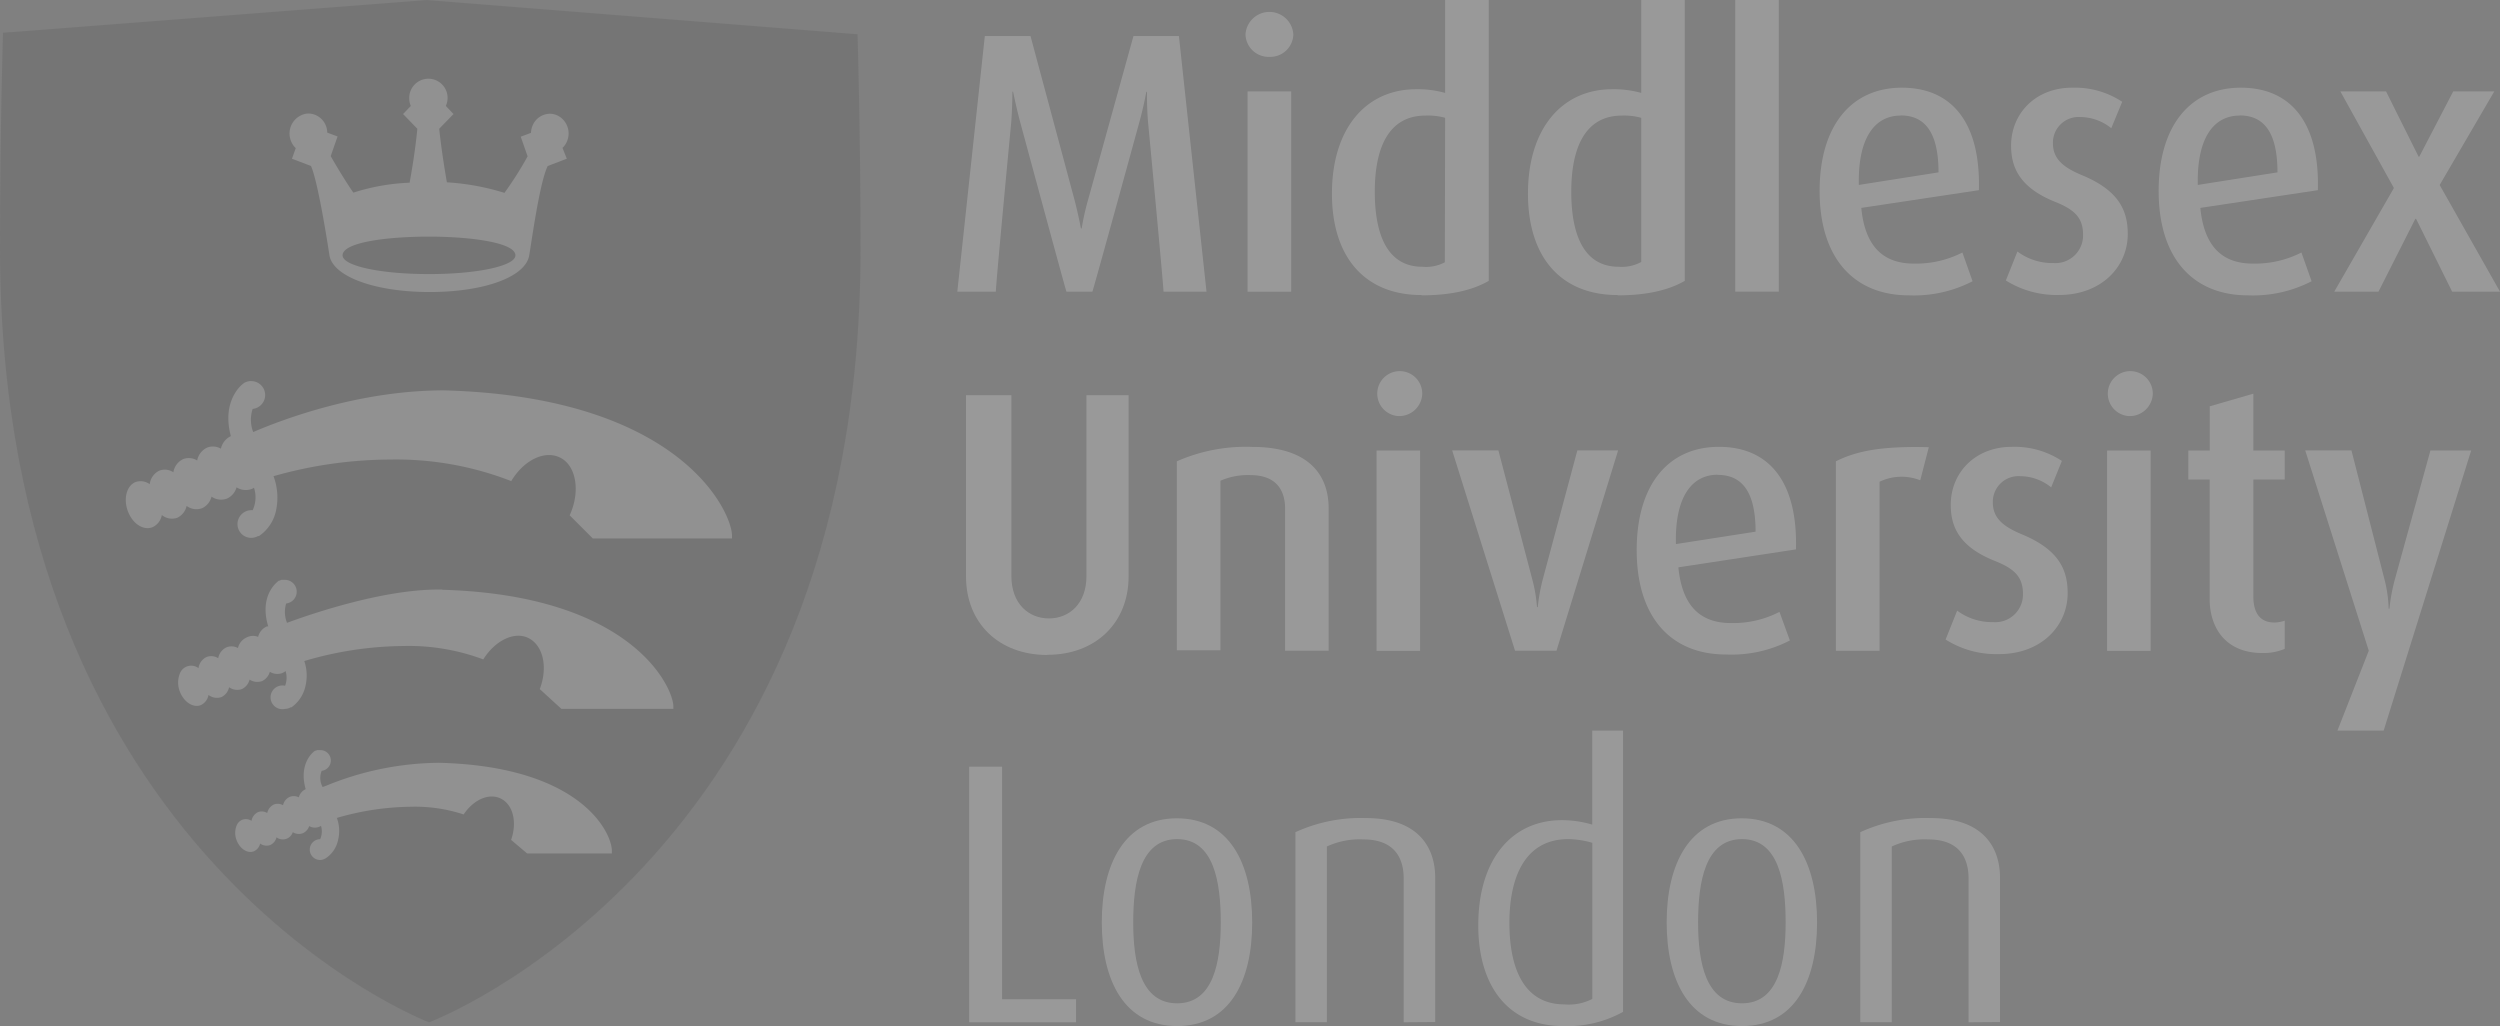 <svg xmlns="http://www.w3.org/2000/svg" viewBox="0 0 324.45 133.16"><rect x="0" y="0" width="324.45" height="133.16" fill="#808080" stroke="none"/><defs><style>.cls-1{fill:#4d4d4d;}.cls-1,.cls-2{opacity:0.2;}.cls-2{fill:#fff;}</style></defs><title>mdx-logo-greyscaleAsset 5</title><g id="Layer_2" data-name="Layer 2"><g id="Layer_1-2" data-name="Layer 1"><path class="cls-1" d="M111.32,4.45,55.34,0,.39,4.25S0,16.75,0,32.23c0,79.32,55.68,100.45,55.68,100.45s56-20.93,56-100.25c0-15.48-.39-28-.39-28"/><path class="cls-2" d="M151,37.85c0-.82-2-21.94-2-21.94-.18-2.07-.14-4-.14-4h-.09s-.33,1.88-.92,4c0,0-5.71,20.83-6.08,21.94H138.4c-.32-1-6-22-6-22-.55-2.07-.92-3.95-.92-3.95h-.09s0,1.88-.15,3.95c0,0-2,21-2,22h-5l3.57-33.17h5.93l5.71,21.26c.55,2.12.83,3.71.83,3.71h.1a31.91,31.91,0,0,1,.83-3.71l5.89-21.26H153l3.58,33.17Z"/><path class="cls-2" d="M161.91,11.86h5.66v26h-5.66Zm2.83-4.48a3,3,0,0,1-3.1-2.9,3.11,3.11,0,0,1,6.21,0,3,3,0,0,1-3.11,2.9"/><path class="cls-2" d="M187.55,15.29A8.23,8.23,0,0,0,185,15c-4.91,0-6.58,4.39-6.58,9.88,0,5.88,1.81,9.74,6.17,9.74a5.21,5.21,0,0,0,2.92-.58Zm-3.06,23c-7.37,0-11.63-4.92-11.63-13.16,0-8.49,4.44-13.55,10.94-13.55a13.17,13.17,0,0,1,3.75.48V0h5.66V36.45c-2,1.16-4.82,1.88-8.72,1.88"/><path class="cls-2" d="M213,15.29A8.28,8.28,0,0,0,210.5,15c-4.91,0-6.58,4.39-6.58,9.88,0,5.88,1.8,9.74,6.16,9.74A5.25,5.25,0,0,0,213,34Zm-3.06,23c-7.38,0-11.64-4.92-11.64-13.16,0-8.49,4.45-13.55,10.94-13.55a13.29,13.29,0,0,1,3.76.48V0h5.65V36.45c-2,1.16-4.82,1.88-8.71,1.88"/><rect class="cls-2" x="225.2" width="5.65" height="37.85"/><path class="cls-2" d="M246.66,15c-3.29,0-5.56,2.8-5.42,9l10.34-1.63c0-5.26-1.81-7.39-4.92-7.39m-5.1,12c.46,4.82,2.69,7.23,6.82,7.23a13.24,13.24,0,0,0,6.3-1.44L256,36.5a16.55,16.55,0,0,1-8.26,1.83c-7.09,0-11.59-4.77-11.59-13.55,0-8.48,4.13-13.4,10.67-13.4s10.24,4.58,10,13.3Z"/><path class="cls-2" d="M267.24,38.28a12.39,12.39,0,0,1-6.92-1.88l1.5-3.76a7.58,7.58,0,0,0,4.68,1.5,3.59,3.59,0,0,0,3.84-3.67c0-2.22-1.11-3.27-3.66-4.29C262,24.3,261,21.6,261,18.9c0-4.15,3.15-7.52,7.93-7.52a11.15,11.15,0,0,1,6.49,1.83L274,16.64a6.44,6.44,0,0,0-4-1.45,3.33,3.33,0,0,0-3.57,3.42c0,2.12,1.53,3.18,3.71,4.1,4.87,2,6,4.63,6,7.67,0,4.24-3.43,7.9-8.9,7.9"/><path class="cls-2" d="M290.66,15c-3.3,0-5.57,2.8-5.43,9l10.34-1.63c0-5.26-1.8-7.39-4.91-7.39m-5.1,12c.47,4.82,2.69,7.23,6.81,7.23a13.28,13.28,0,0,0,6.31-1.44L300,36.5a16.58,16.58,0,0,1-8.26,1.83c-7.09,0-11.59-4.77-11.59-13.55,0-8.48,4.12-13.4,10.66-13.4s10.25,4.58,10,13.3Z"/><polygon class="cls-2" points="318.38 11.86 313.97 20.34 313.89 20.34 309.66 11.86 303.73 11.86 310.68 24.4 302.94 37.85 308.68 37.85 313.46 28.4 313.56 28.4 318.24 37.85 324.45 37.85 316.62 24.01 323.71 11.86 318.38 11.86"/><path class="cls-2" d="M135.89,85c-6.25,0-10.52-4.14-10.52-10.17V51.29h5.89V74.77c0,3.57,2.23,5.49,4.87,5.49S141,78.34,141,74.77V51.29h5.47V74.81c0,6-4.26,10.17-10.53,10.17"/><path class="cls-2" d="M166.78,84.45V66c0-2.12-.93-4.34-4.5-4.34a8.84,8.84,0,0,0-3.89.73v22h-5.66V59.87A22.15,22.15,0,0,1,162.51,58c7.47,0,9.92,3.76,9.92,7.95V84.45Z"/><path class="cls-2" d="M178.65,58.47h5.65v26h-5.65ZM181.48,54a2.92,2.92,0,1,1,3.1-2.89,3,3,0,0,1-3.1,2.89"/><path class="cls-2" d="M202,84.45h-5.38l-8.16-26h6l4.41,16.78a19.16,19.16,0,0,1,.6,3.56h.1a24.07,24.07,0,0,1,.64-3.56l4.5-16.78H210Z"/><path class="cls-2" d="M222.92,61.61c-3.3,0-5.57,2.79-5.42,9L227.84,69c0-5.25-1.81-7.37-4.92-7.37m-5.1,12c.47,4.82,2.69,7.23,6.81,7.23a13.12,13.12,0,0,0,6.31-1.45l1.35,3.71A16.46,16.46,0,0,1,224,84.94c-7.1,0-11.59-4.78-11.59-13.55,0-8.49,4.12-13.4,10.67-13.4s10.24,4.58,10,13.31Z"/><path class="cls-2" d="M249.21,62.33a6.61,6.61,0,0,0-5.28.19V84.46h-5.67V59.87c2.6-1.3,5.76-2,12.06-1.83Z"/><path class="cls-2" d="M259.41,84.89A12.31,12.31,0,0,1,252.5,83L254,79.25a7.63,7.63,0,0,0,4.69,1.49,3.59,3.59,0,0,0,3.85-3.66c0-2.22-1.12-3.28-3.66-4.29-4.74-1.88-5.71-4.58-5.71-7.28,0-4.15,3.15-7.52,7.93-7.52a11.15,11.15,0,0,1,6.49,1.83l-1.39,3.43a6.38,6.38,0,0,0-4-1.45,3.33,3.33,0,0,0-3.57,3.42c0,2.12,1.53,3.18,3.71,4.1,4.87,2,6,4.63,6,7.66,0,4.25-3.43,7.91-8.9,7.91"/><path class="cls-2" d="M273.46,58.47h5.65v26h-5.65ZM276.29,54a2.92,2.92,0,1,1,3.1-2.89,3,3,0,0,1-3.1,2.89"/><path class="cls-2" d="M293.63,84.75c-4.92,0-6.86-3.43-6.86-7V62.23H284V58.47h2.78V52.73l5.66-1.64v7.38h4.07v3.76h-4.07V77.42c0,2,.78,3.37,2.73,3.37a4.24,4.24,0,0,0,1.34-.24v3.66a7.05,7.05,0,0,1-2.87.54"/><path class="cls-2" d="M309.35,94.82h-6l4.07-10.37-8.25-26h6l4.31,16.83A16.88,16.88,0,0,1,310,79h.1a23.57,23.57,0,0,1,.68-3.71l4.64-16.83h5.29Z"/><polygon class="cls-2" points="125.78 99.5 125.78 132.67 139.65 132.67 139.65 129.68 130.05 129.68 130.05 99.5 125.78 99.5"/><path class="cls-2" d="M152.77,108.9c-4.77,0-5.7,5.54-5.7,10.8s1,10.51,5.7,10.51,5.66-5.3,5.66-10.51-.88-10.8-5.66-10.8m0,24.26c-6.82,0-9.78-5.84-9.78-13.46s3-13.5,9.74-13.5,9.78,5.74,9.78,13.5-3,13.46-9.74,13.46"/><path class="cls-2" d="M182.17,132.67V114c0-2.41-1-5.06-5.24-5.06a10.08,10.08,0,0,0-4.73.92v22.8h-4.08V108a20.31,20.31,0,0,1,9.14-1.83c7,0,9,4,9,7.72v18.75Z"/><path class="cls-2" d="M206.65,109.38a11.66,11.66,0,0,0-3.11-.48c-5.79,0-7.65,5.21-7.65,10.85,0,6.12,2,10.6,7.15,10.6a6.63,6.63,0,0,0,3.61-.71Zm-3.8,23.78c-7.14,0-11-5.21-11-13.07,0-8.63,4.4-13.65,10.85-13.65a13.87,13.87,0,0,1,3.94.58V94.82h4v36.5a14.87,14.87,0,0,1-7.83,1.84"/><path class="cls-2" d="M226.08,108.9c-4.77,0-5.7,5.54-5.7,10.8s1,10.51,5.7,10.51,5.66-5.3,5.66-10.51-.88-10.8-5.66-10.8m0,24.26c-6.82,0-9.78-5.84-9.78-13.46s3-13.5,9.73-13.5,9.79,5.74,9.79,13.5-3,13.46-9.74,13.46"/><path class="cls-2" d="M255.48,132.67V114c0-2.41-1-5.06-5.24-5.06a10.06,10.06,0,0,0-4.73.92v22.8h-4.08V108a20.27,20.27,0,0,1,9.13-1.83c7,0,9,4,9,7.72v18.75Z"/><path class="cls-2" d="M57.64,50.66c-10.88,0-20.75,3.68-24.78,5.41a4.47,4.47,0,0,1-.07-3,1.81,1.81,0,0,0-.15-3.61,1.09,1.09,0,0,0-.26,0l-.29.06-.28.11-.11.05-.2.16-.19.16c-.6.57-2.41,2.66-1.35,6.6a2.35,2.35,0,0,0-1.29,1.63,2.07,2.07,0,0,0-1.77-.15,2.31,2.31,0,0,0-1.31,1.68,2.06,2.06,0,0,0-1.79-.19,2.26,2.26,0,0,0-1.3,1.72,2,2,0,0,0-1.8-.22,2.23,2.23,0,0,0-1.27,1.77,2,2,0,0,0-1.84-.28c-1.15.46-1.6,2.15-1,3.77s2,2.56,3.2,2.09A2.11,2.11,0,0,0,21,66.84a2.09,2.09,0,0,0,2,.36,2.22,2.22,0,0,0,1.22-1.54,2.12,2.12,0,0,0,2,.3,2.22,2.22,0,0,0,1.23-1.51,2.16,2.16,0,0,0,2,.26,2.26,2.26,0,0,0,1.25-1.46,2.23,2.23,0,0,0,1.94.22,1.66,1.66,0,0,0,.32-.17,3.92,3.92,0,0,1-.17,2.91h-.06A1.82,1.82,0,0,0,30.82,68a1.78,1.78,0,0,0,2.66,1.57l.13,0a5.3,5.3,0,0,0,2.22-3.34,8,8,0,0,0-.33-4.43,55.93,55.93,0,0,1,15.14-2.16,41.14,41.14,0,0,1,15.71,2.8c1.64-2.75,4.41-4.1,6.44-3s2.53,4.42,1.14,7.44l3,3H95V69.5c0-2.92-6.5-18-37.39-18.84"/><path class="cls-2" d="M57.42,76.51h-.54c-7,0-15.86,2.93-19.63,4.32a3.77,3.77,0,0,1-.11-2.51A1.54,1.54,0,0,0,37,75.25a1.3,1.3,0,0,0-.22,0,1.11,1.11,0,0,0-.25,0,1.16,1.16,0,0,0-.22.1l-.11,0-.18.14-.14.13c-.67.62-2.06,2.38-1.07,5.68a.87.87,0,0,0-.19,0,2,2,0,0,0-1.12,1.35A1.81,1.81,0,0,0,32,82.73a2,2,0,0,0-1.12,1.37A1.75,1.75,0,0,0,29.42,84a1.91,1.91,0,0,0-1.1,1.42,1.69,1.69,0,0,0-1.5-.16,1.86,1.86,0,0,0-1.06,1.45,1.57,1.57,0,0,0-2.43.73,3.18,3.18,0,0,0,0,2.29c.51,1.37,1.75,2.18,2.73,1.78a1.78,1.78,0,0,0,1-1.32,1.78,1.78,0,0,0,1.67.28,1.81,1.81,0,0,0,1-1.28,1.81,1.81,0,0,0,1.66.24,1.85,1.85,0,0,0,1-1.23,1.85,1.85,0,0,0,1.63.19,1.92,1.92,0,0,0,1-1.2,1.88,1.88,0,0,0,1.62.16,1.83,1.83,0,0,0,.42-.26A2.94,2.94,0,0,1,37,89h0A1.54,1.54,0,1,0,37,92a1.57,1.57,0,0,0,.72-.2l.1,0A4.54,4.54,0,0,0,39.65,89a5.81,5.81,0,0,0-.16-3.21,46.35,46.35,0,0,1,12.86-1.95,27.61,27.61,0,0,1,10.37,1.74c1.58-2.53,4.17-3.74,6-2.7s2.37,3.83,1.33,6.55L72.86,92H87.39v-.33c0-2.34-5.21-14.42-30-15.13"/><path class="cls-2" d="M56.86,99h-.25A39.27,39.27,0,0,0,42.26,102l-.39.14a2.44,2.44,0,0,1-.12-2.1,1.35,1.35,0,0,0-.18-2.69.74.74,0,0,0-.18,0,1.2,1.2,0,0,0-.23,0l-.18.07-.08,0-.17.12-.14.13c-.43.4-1.73,1.91-.92,4.75h0a1.58,1.58,0,0,0-.89,1.06,1.44,1.44,0,0,0-1.16-.07,1.56,1.56,0,0,0-.89,1.09,1.4,1.4,0,0,0-1.17-.1,1.58,1.58,0,0,0-.88,1.11,1.38,1.38,0,0,0-1.18-.12,1.53,1.53,0,0,0-.86,1.14,1.3,1.3,0,0,0-1.2-.14,1.34,1.34,0,0,0-.74.77,2.57,2.57,0,0,0,0,1.87c.42,1.12,1.43,1.79,2.25,1.45a1.43,1.43,0,0,0,.81-1,1.43,1.43,0,0,0,1.31.19,1.49,1.49,0,0,0,.82-1A1.36,1.36,0,0,0,38,108a1.43,1.43,0,0,0,1.29.14,1.53,1.53,0,0,0,.84-.93,1.49,1.49,0,0,0,1.28.1,1.19,1.19,0,0,0,.25-.13,2.51,2.51,0,0,1-.11,1.73,1.35,1.35,0,0,0,0,2.7,1.32,1.32,0,0,0,.62-.17l.1-.05A3.74,3.74,0,0,0,43.88,109a4.91,4.91,0,0,0-.16-2.85,35.41,35.41,0,0,1,9.63-1.45,20.1,20.1,0,0,1,6.82,1c1.34-2,3.42-2.85,4.94-2s2,3.08,1.22,5.3l2.08,1.76h11v-.34c0-2.34-4-11-22.55-11.43"/><path class="cls-2" d="M55.68,35.57c-6.29,0-11.22-1.06-11.22-2.43,0-1.67,5.63-2.43,11.22-2.43,5.39,0,11.21.77,11.21,2.43,0,1.37-4.93,2.43-11.21,2.43M72.38,15a2.37,2.37,0,0,0-1-.24,2.47,2.47,0,0,0-2.24,1.48,2.7,2.7,0,0,0-.23,1l-1.33.5.89,2.55c-1,1.85-2.24,3.69-3,4.74A31.58,31.58,0,0,0,58,23.66c-.16-.89-.69-4-1-6.95l1.86-1.91-1-1.05a2.49,2.49,0,1,0-4.75-1,2.56,2.56,0,0,0,.2,1l-1,1.05,1.85,1.91c-.26,2.87-.83,6.07-1,7A27.27,27.27,0,0,0,45.86,25c-.7-1-1.88-2.87-2.94-4.74l.89-2.55-1.34-.5a2.51,2.51,0,0,0-.22-1A2.47,2.47,0,0,0,40,14.73,2.37,2.37,0,0,0,39,15a2.61,2.61,0,0,0-1.19,3.41,2.43,2.43,0,0,0,.57.81l-.49,1.38,2.47.94c1,2.26,2.38,11.52,2.4,11.62.48,2.75,5.92,4.74,13,4.74s12.43-1.95,12.92-4.74c.06-.34.14-.86.24-1.51.46-2.94,1.3-8.35,2.16-10.1l2.48-.95L73,19.19a2.3,2.3,0,0,0,.57-.81A2.61,2.61,0,0,0,72.38,15"/></g></g></svg>
